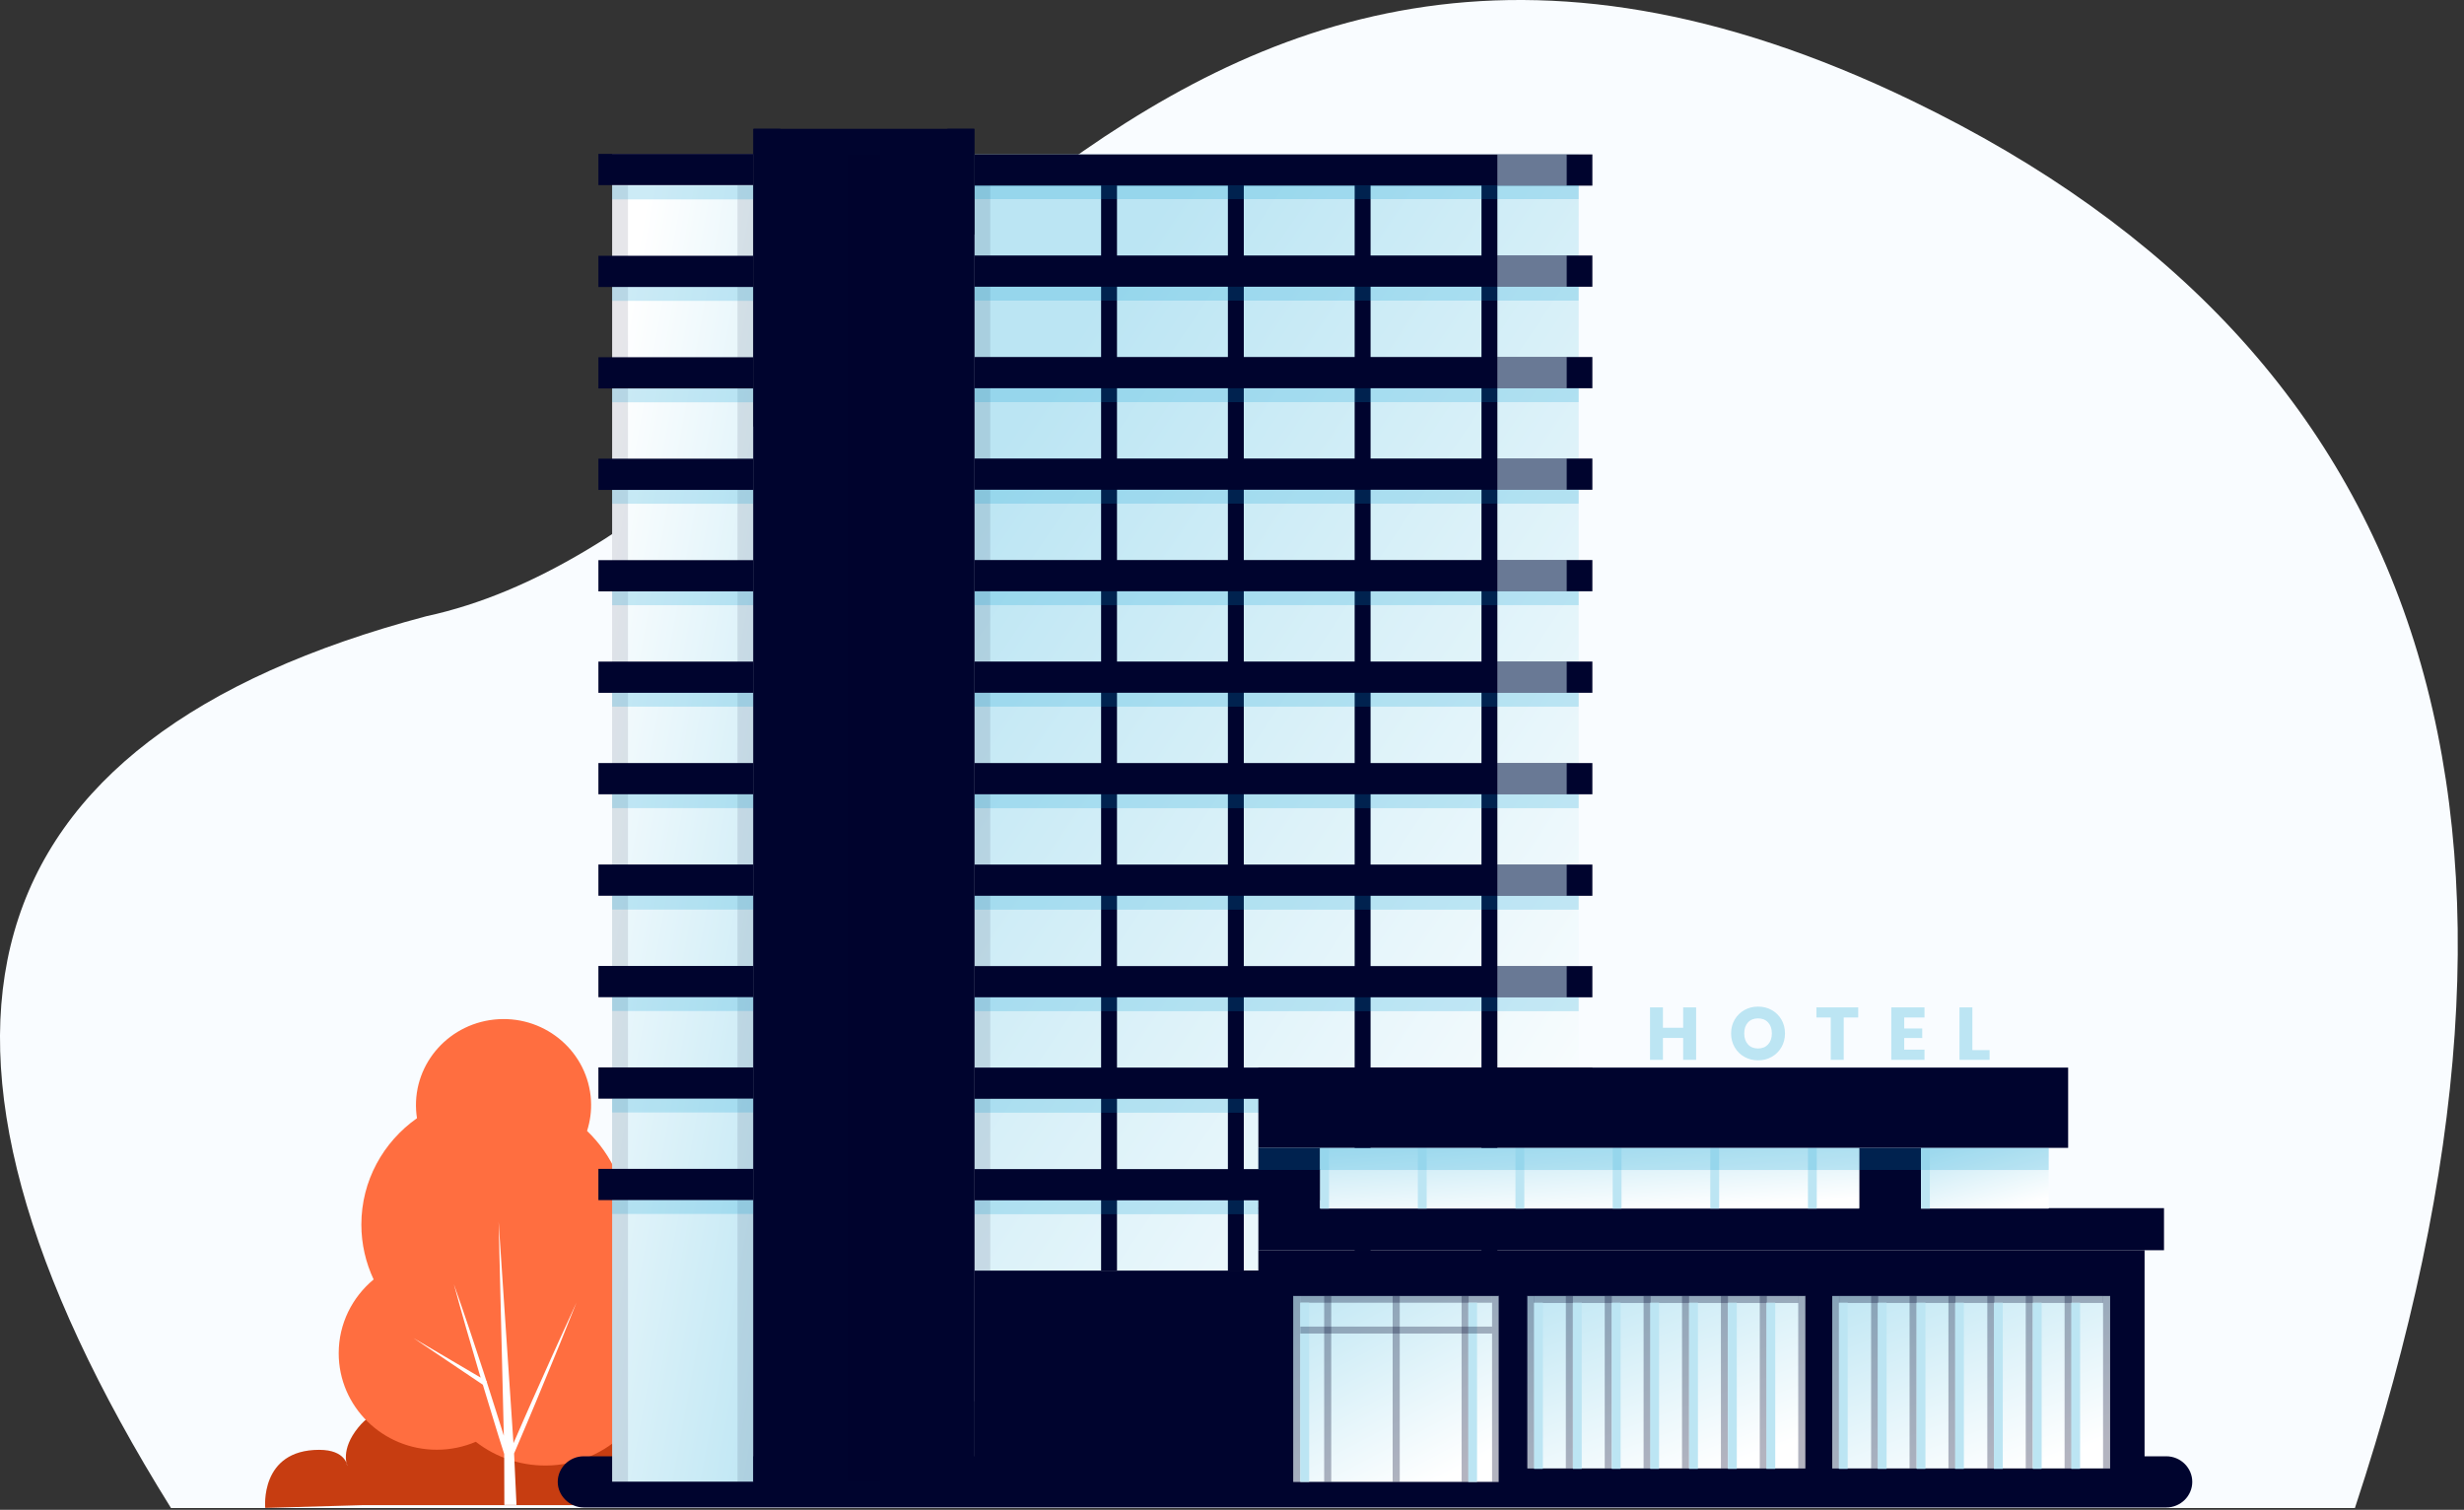 <svg width="346" height="212" viewBox="0 0 346 212" fill="none" xmlns="http://www.w3.org/2000/svg">
<rect x="0" y="0" width="346" height="212" fill="#333333" stroke="none"/>
<path fill-rule="evenodd" clip-rule="evenodd" d="M24.009 211.75H330.683C362.481 115.447 341.784 49.594 268.593 14.193C158.807 -38.909 121.834 73.129 59.84 86.534C-5.323 103.82 -17.266 145.559 24.009 211.75Z" fill="#F9FCFF"/>
<path fill-rule="evenodd" clip-rule="evenodd" d="M97.709 211.344C97.664 205.702 91.865 195.959 86.16 195.213C81.488 194.599 79.93 196.743 79.065 198.766C76.916 196.134 73.622 194.451 69.927 194.451C65.93 194.451 63.558 196.496 61.442 199.501C59.974 198.399 54.342 195.531 50.328 200.417C47.733 203.58 48.771 205.823 48.771 205.823C48.771 205.823 48.565 203.58 44.825 203.58C36.435 203.58 37.244 211.739 37.244 211.739L51.021 211.344H97.709Z" fill="#C73D11"/>
<path fill-rule="evenodd" clip-rule="evenodd" d="M92.251 189.44C91.99 185.086 89.929 181.266 86.812 178.626C87.629 176.556 88.085 174.308 88.085 171.954C88.085 166.796 85.922 162.136 82.436 158.8C82.87 157.441 83.073 155.997 82.986 154.489C82.588 147.816 76.773 142.722 69.996 143.113C63.212 143.505 58.034 149.224 58.431 155.89C58.453 156.267 58.496 156.644 58.554 157.014C53.824 160.343 50.743 165.793 50.743 171.946C50.743 174.699 51.365 177.31 52.465 179.658C49.47 182.141 47.561 185.861 47.561 190.016C47.561 197.5 53.73 203.568 61.339 203.568C63.285 203.568 65.136 203.163 66.814 202.451C69.729 204.721 73.468 205.987 77.475 205.759C86.139 205.268 92.75 197.962 92.251 189.44Z" fill="#FF6E40"/>
<path d="M78.445 188.38C77.606 190.201 76.803 192.044 75.978 193.872C75.168 195.707 74.329 197.529 73.534 199.371L72.102 202.651L70.019 171.555L70.749 201.598C70.453 200.644 70.156 199.691 69.845 198.738L68.348 194.028L68.392 193.957L68.305 193.907L67.878 192.577C66.533 188.479 65.18 184.382 63.734 180.32C64.848 184.488 66.07 188.622 67.285 192.755L67.495 193.438L58.064 187.889L67.799 194.434L69.173 198.944C69.693 200.687 70.243 202.423 70.8 204.159L70.821 211.319H72.528L72.189 204.095L74.098 199.606C74.894 197.763 75.639 195.907 76.412 194.05C77.172 192.193 77.96 190.35 78.705 188.487L80.947 182.902L78.445 188.38Z" fill="white"/>
<path d="M304.183 204.486H81.978C79.931 204.486 78.318 206.13 78.318 208.08C78.318 210.029 79.993 211.674 81.978 211.674H304.183C306.23 211.674 307.843 210.029 307.843 208.08C307.843 206.13 306.23 204.486 304.183 204.486Z" fill="#00042E"/>
<path d="M85.957 208.048H105.807L105.807 21.652H85.957L85.957 208.048Z" fill="url(#paint0_linear)"/>
<path d="M221.681 21.684H136.818V180.608H221.681V21.684Z" fill="url(#paint1_linear)"/>
<path opacity="0.1" d="M139.052 26.009H136.818V178.415H139.052V26.009Z" fill="#00042E"/>
<path opacity="0.1" d="M88.18 26.009H85.947V208.08H88.18V26.009Z" fill="#00042E"/>
<path opacity="0.1" d="M105.799 26.009H103.565V208.08H105.799V26.009Z" fill="#00042E"/>
<path d="M156.852 26.009H154.619V178.415H156.852V26.009Z" fill="#00042E"/>
<path d="M174.657 26.009H172.424V178.415H174.657V26.009Z" fill="#00042E"/>
<path d="M192.458 26.009H190.224V178.415H192.458V26.009Z" fill="#00042E"/>
<path d="M210.265 26.009H208.032V178.415H210.265V26.009Z" fill="#00042E"/>
<path d="M136.814 18.09H105.797V208.08H136.814V18.09Z" fill="#00042E"/>
<path d="M223.604 21.684H136.818V26.07H223.604V21.684Z" fill="#00042E"/>
<path d="M223.604 35.877H136.818V40.263H223.604V35.877Z" fill="#00042E"/>
<path d="M223.604 50.13H136.818V54.516H223.604V50.13Z" fill="#00042E"/>
<path d="M223.604 64.384H136.818V68.77H223.604V64.384Z" fill="#00042E"/>
<path d="M223.604 78.638H136.818V83.024H223.604V78.638Z" fill="#00042E"/>
<path d="M223.604 92.892H136.818V97.278H223.604V92.892Z" fill="#00042E"/>
<path d="M223.604 107.146H136.818V111.531H223.604V107.146Z" fill="#00042E"/>
<path d="M223.604 121.399H136.818V125.785H223.604V121.399Z" fill="#00042E"/>
<path d="M223.604 135.653H136.818V140.039H223.604V135.653Z" fill="#00042E"/>
<path d="M223.604 149.907H136.818V154.293H223.604V149.907Z" fill="#00042E"/>
<path d="M223.604 164.161H136.818V168.547H223.604V164.161Z" fill="#00042E"/>
<path opacity="0.2" d="M221.681 26.009H136.818V27.958H221.681V26.009Z" fill="#009ED3"/>
<path opacity="0.2" d="M221.681 40.263H136.818V42.212H221.681V40.263Z" fill="#009ED3"/>
<path opacity="0.2" d="M221.681 54.516H136.818V56.466H221.681V54.516Z" fill="#009ED3"/>
<path opacity="0.2" d="M221.681 68.77H136.818V70.719H221.681V68.77Z" fill="#009ED3"/>
<path opacity="0.2" d="M221.681 83.024H136.818V84.973H221.681V83.024Z" fill="#009ED3"/>
<path opacity="0.2" d="M221.681 97.278H136.818V99.227H221.681V97.278Z" fill="#009ED3"/>
<path opacity="0.2" d="M221.681 111.531H136.818V113.481H221.681V111.531Z" fill="#009ED3"/>
<path opacity="0.2" d="M221.681 125.785H136.818V127.735H221.681V125.785Z" fill="#009ED3"/>
<path opacity="0.2" d="M221.681 140.039H136.818V141.988H221.681V140.039Z" fill="#009ED3"/>
<path opacity="0.2" d="M221.681 154.293H136.818V156.242H221.681V154.293Z" fill="#009ED3"/>
<path opacity="0.2" d="M221.681 168.547H136.818V170.496H221.681V168.547Z" fill="#009ED3"/>
<path d="M84.03 25.994L105.804 25.994V21.609L84.03 21.609V25.994Z" fill="#00042E"/>
<path d="M84.03 40.301H105.804V35.916H84.03V40.301Z" fill="#00042E"/>
<path d="M84.03 54.547H105.804V50.162H84.03V54.547Z" fill="#00042E"/>
<path d="M84.03 68.793H105.804V64.407H84.03V68.793Z" fill="#00042E"/>
<path d="M84.03 83.039H105.804V78.654H84.03V83.039Z" fill="#00042E"/>
<path d="M84.03 97.285H105.804V92.899H84.03V97.285Z" fill="#00042E"/>
<path d="M84.03 111.531H105.804V107.145H84.03V111.531Z" fill="#00042E"/>
<path d="M84.03 125.777H105.804V121.391H84.03V125.777Z" fill="#00042E"/>
<path d="M84.03 140.023H105.804V135.637H84.03V140.023Z" fill="#00042E"/>
<path d="M84.03 154.269H105.804V149.883H84.03V154.269Z" fill="#00042E"/>
<path d="M84.03 168.515H105.804V164.129H84.03V168.515Z" fill="#00042E"/>
<path opacity="0.2" d="M85.957 27.997L105.807 27.997V26.047L85.957 26.047V27.997Z" fill="#009ED3"/>
<path opacity="0.2" d="M85.957 42.242H105.807V40.293H85.957V42.242Z" fill="#009ED3"/>
<path opacity="0.2" d="M85.957 56.488H105.807V54.539H85.957V56.488Z" fill="#009ED3"/>
<path opacity="0.2" d="M85.957 70.734H105.807V68.785H85.957V70.734Z" fill="#009ED3"/>
<path opacity="0.2" d="M85.957 84.98H105.807V83.031H85.957V84.98Z" fill="#009ED3"/>
<path opacity="0.2" d="M85.957 99.226H105.807V97.277H85.957V99.226Z" fill="#009ED3"/>
<path opacity="0.2" d="M85.957 113.472H105.807V111.523H85.957V113.472Z" fill="#009ED3"/>
<path opacity="0.2" d="M85.957 127.718H105.807V125.769H85.957V127.718Z" fill="#009ED3"/>
<path opacity="0.2" d="M85.957 141.964H105.807V140.014H85.957V141.964Z" fill="#009ED3"/>
<path opacity="0.2" d="M85.957 156.21H105.807V154.26H85.957V156.21Z" fill="#009ED3"/>
<path opacity="0.2" d="M85.957 170.456H105.807V168.507H85.957V170.456Z" fill="#009ED3"/>
<path d="M223.604 178.415H136.818V208.08H223.604V178.415Z" fill="#00042E"/>
<path d="M301.144 175.552H176.704V208.08H301.144V175.552Z" fill="#00042E"/>
<path d="M303.873 169.643H176.704V175.552H303.873V169.643Z" fill="#00042E"/>
<path d="M296.307 181.948H257.287V206.192H296.307V181.948Z" fill="url(#paint2_linear)"/>
<path opacity="0.3" d="M258.28 181.948H257.287V206.192H258.28V181.948Z" fill="#00042E"/>
<path opacity="0.3" d="M263.74 181.948H262.747V206.192H263.74V181.948Z" fill="#00042E"/>
<path opacity="0.3" d="M269.138 181.948H268.145V206.192H269.138V181.948Z" fill="#00042E"/>
<path opacity="0.3" d="M274.598 181.948H273.605V206.192H274.598V181.948Z" fill="#00042E"/>
<path opacity="0.3" d="M280.054 181.948H279.062V206.192H280.054V181.948Z" fill="#00042E"/>
<path opacity="0.3" d="M285.452 181.948H284.459V206.192H285.452V181.948Z" fill="#00042E"/>
<path opacity="0.3" d="M290.909 181.948H289.916V206.192H290.909V181.948Z" fill="#00042E"/>
<path opacity="0.3" d="M296.31 181.948H295.317V206.192H296.31V181.948Z" fill="#00042E"/>
<path opacity="0.3" d="M295.341 181.982V182.956H258.245V181.982H295.341Z" fill="#00042E"/>
<path d="M259.459 182.922H258.219V206.252H259.459V182.922Z" fill="#BCE5F3"/>
<path d="M264.919 182.922H263.679V206.252H264.919V182.922Z" fill="#BCE5F3"/>
<path d="M270.376 182.922H269.135V206.252H270.376V182.922Z" fill="#BCE5F3"/>
<path d="M275.774 182.922H274.533V206.252H275.774V182.922Z" fill="#BCE5F3"/>
<path d="M281.234 182.922H279.993V206.252H281.234V182.922Z" fill="#BCE5F3"/>
<path d="M286.694 182.922H285.453V206.252H286.694V182.922Z" fill="#BCE5F3"/>
<path d="M292.091 182.922H290.851V206.252H292.091V182.922Z" fill="#BCE5F3"/>
<path d="M253.501 181.948H214.481V206.192H253.501V181.948Z" fill="url(#paint3_linear)"/>
<path opacity="0.3" d="M215.474 181.948H214.481V206.192H215.474V181.948Z" fill="#00042E"/>
<path opacity="0.3" d="M220.872 181.948H219.879V206.192H220.872V181.948Z" fill="#00042E"/>
<path opacity="0.3" d="M226.332 181.948H225.339V206.192H226.332V181.948Z" fill="#00042E"/>
<path opacity="0.3" d="M231.788 181.948H230.796V206.192H231.788V181.948Z" fill="#00042E"/>
<path opacity="0.3" d="M237.186 181.948H236.194V206.192H237.186V181.948Z" fill="#00042E"/>
<path opacity="0.3" d="M242.646 181.948H241.654V206.192H242.646V181.948Z" fill="#00042E"/>
<path opacity="0.3" d="M248.103 181.948H247.11V206.192H248.103V181.948Z" fill="#00042E"/>
<path opacity="0.3" d="M253.504 181.948H252.511V206.192H253.504V181.948Z" fill="#00042E"/>
<path opacity="0.3" d="M252.536 181.986V182.96H215.439V181.986H252.536Z" fill="#00042E"/>
<path d="M216.653 182.922H215.413V206.252H216.653V182.922Z" fill="#BCE5F3"/>
<path d="M222.11 182.922H220.869V206.252H222.11V182.922Z" fill="#BCE5F3"/>
<path d="M227.57 182.922H226.329V206.252H227.57V182.922Z" fill="#BCE5F3"/>
<path d="M232.968 182.922H231.727V206.252H232.968V182.922Z" fill="#BCE5F3"/>
<path d="M238.428 182.922H237.187V206.252H238.428V182.922Z" fill="#BCE5F3"/>
<path d="M243.884 182.922H242.643V206.252H243.884V182.922Z" fill="#BCE5F3"/>
<path d="M249.282 182.922H248.041V206.252H249.282V182.922Z" fill="#BCE5F3"/>
<path d="M210.447 181.948H181.602V208.08H210.447V181.948Z" fill="url(#paint4_linear)"/>
<path opacity="0.3" d="M210.511 181.948H209.519V208.08H210.511V181.948Z" fill="#00042E"/>
<path opacity="0.3" d="M182.594 181.948H181.602V208.08H182.594V181.948Z" fill="#00042E"/>
<path opacity="0.3" d="M186.937 181.948H185.944V208.08H186.937V181.948Z" fill="#00042E"/>
<path opacity="0.3" d="M196.553 181.948H195.56V208.08H196.553V181.948Z" fill="#00042E"/>
<path opacity="0.3" d="M206.231 181.948H205.239V208.08H206.231V181.948Z" fill="#00042E"/>
<path opacity="0.3" d="M209.519 181.949V182.924H182.596V181.949H209.519Z" fill="#00042E"/>
<path d="M183.839 182.922H182.598V208.08H183.839V182.922Z" fill="#BCE5F3"/>
<path d="M207.41 182.922H206.17V208.08H207.41V182.922Z" fill="#BCE5F3"/>
<path opacity="0.3" d="M209.519 186.276V187.251H182.596V186.276H209.519Z" fill="#00042E"/>
<path d="M210.447 180.79H181.602V181.948H210.447V180.79Z" fill="#00042E"/>
<path d="M253.501 180.79H214.482V181.948H253.501V180.79Z" fill="#00042E"/>
<path d="M296.305 180.79H257.286V181.948H296.305V180.79Z" fill="#00042E"/>
<path opacity="0.2" d="M301.144 175.552H176.704V178.354H301.144V175.552Z" fill="#00042E"/>
<path d="M269.754 161.176H261.069V169.704H269.754V161.176Z" fill="#00042E"/>
<path d="M185.389 161.176H176.704V169.704H185.389V161.176Z" fill="#00042E"/>
<path d="M261.067 161.176H185.385V169.704H261.067V161.176Z" fill="url(#paint5_linear)"/>
<path d="M287.682 161.176H269.754V169.704H287.682V161.176Z" fill="url(#paint6_linear)"/>
<path d="M186.626 161.176H185.385V169.704H186.626V161.176Z" fill="#BCE5F3"/>
<path d="M200.336 161.176H199.096V169.704H200.336V161.176Z" fill="#BCE5F3"/>
<path d="M214.047 161.176H212.806V169.704H214.047V161.176Z" fill="#BCE5F3"/>
<path d="M227.698 161.176H226.458V169.704H227.698V161.176Z" fill="#BCE5F3"/>
<path d="M241.405 161.176H240.164V169.704H241.405V161.176Z" fill="#BCE5F3"/>
<path d="M270.995 161.176H269.754V169.704H270.995V161.176Z" fill="#BCE5F3"/>
<path d="M255.115 161.176H253.875V169.704H255.115V161.176Z" fill="#BCE5F3"/>
<path d="M290.412 149.907H176.704V161.176H290.412V149.907Z" fill="#00042E"/>
<path d="M233.512 148.816V145.746H236.352V148.816H238.175V141.458H236.352V144.31H233.512V141.458H231.7V148.816H233.512ZM246.869 148.889C247.568 148.889 248.206 148.728 248.781 148.405C249.357 148.083 249.813 147.633 250.148 147.057C250.484 146.481 250.652 145.833 250.652 145.111C250.652 144.39 250.486 143.743 250.154 143.17C249.822 142.598 249.368 142.15 248.792 141.827C248.216 141.505 247.575 141.344 246.869 141.344C246.169 141.344 245.531 141.505 244.956 141.827C244.38 142.15 243.924 142.598 243.589 143.17C243.253 143.743 243.085 144.39 243.085 145.111C243.085 145.833 243.253 146.481 243.589 147.057C243.924 147.633 244.38 148.083 244.956 148.405C245.531 148.728 246.169 148.889 246.869 148.889ZM246.869 147.224C246.275 147.224 245.803 147.033 245.454 146.651C245.104 146.27 244.929 145.756 244.929 145.111C244.929 144.459 245.104 143.944 245.454 143.566C245.803 143.187 246.275 142.998 246.869 142.998C247.462 142.998 247.934 143.189 248.283 143.571C248.633 143.952 248.808 144.466 248.808 145.111C248.808 145.756 248.631 146.27 248.278 146.651C247.925 147.033 247.455 147.224 246.869 147.224ZM258.9 148.816V142.873H260.935V141.458H255.064V142.873H257.077V148.816H258.9ZM270.243 148.816V147.39H267.392V145.756H269.925V144.414H267.392V142.873H270.243V141.458H265.58V148.816H270.243ZM279.381 148.816V147.453H276.965V141.458H275.153V148.816H279.381Z" fill="#BCE5F3"/>
<path opacity="0.2" d="M287.682 161.176H176.704V164.283H287.682V161.176Z" fill="#009ED3"/>
<path d="M109.581 18.09H105.797V208.08H109.581V18.09Z" fill="#00042E"/>
<g opacity="0.7">
<path opacity="0.7" d="M220 21.684H210.26V26.07H220V21.684Z" fill="#D6F1FF"/>
<path opacity="0.7" d="M220 35.877H210.26V40.263H220V35.877Z" fill="#D6F1FF"/>
<path opacity="0.7" d="M220 50.13H210.26V54.516H220V50.13Z" fill="#D6F1FF"/>
<path opacity="0.7" d="M220 64.384H210.26V68.77H220V64.384Z" fill="#D6F1FF"/>
<path opacity="0.7" d="M220 78.638H210.26V83.024H220V78.638Z" fill="#D6F1FF"/>
<path opacity="0.7" d="M220 92.892H210.26V97.278H220V92.892Z" fill="#D6F1FF"/>
<path opacity="0.7" d="M220 107.146H210.26V111.531H220V107.146Z" fill="#D6F1FF"/>
<path opacity="0.7" d="M220 121.399H210.26V125.785H220V121.399Z" fill="#D6F1FF"/>
<path opacity="0.7" d="M220 135.653H210.26V140.039H220V135.653Z" fill="#D6F1FF"/>
</g>
<path d="M136.815 18.09H133.031V208.08H136.815V18.09Z" fill="#00042E"/>
<path opacity="0.686" d="M123.601 21.684H119.01V208.08H123.601V21.684Z" fill="#00042E"/>
<path d="M172.426 178.415V196.75H136.818V208.08H176.706V197.968V196.75V178.415H172.426Z" fill="#00042E"/>
<defs>
<linearGradient id="paint0_linear" x1="100.656" y1="254.906" x2="50.945" y2="245.827" gradientUnits="userSpaceOnUse">
<stop stop-color="#BBE5F3"/>
<stop offset="1" stop-color="white"/>
</linearGradient>
<linearGradient id="paint1_linear" x1="147.631" y1="21.322" x2="270.38" y2="104.366" gradientUnits="userSpaceOnUse">
<stop offset="0.116" stop-color="#BBE5F3"/>
<stop offset="1" stop-color="white"/>
</linearGradient>
<linearGradient id="paint2_linear" x1="267.414" y1="175.853" x2="279.131" y2="208.192" gradientUnits="userSpaceOnUse">
<stop stop-color="#BBE5F3"/>
<stop offset="1" stop-color="white"/>
</linearGradient>
<linearGradient id="paint3_linear" x1="224.608" y1="175.853" x2="236.325" y2="208.192" gradientUnits="userSpaceOnUse">
<stop stop-color="#BBE5F3"/>
<stop offset="1" stop-color="white"/>
</linearGradient>
<linearGradient id="paint4_linear" x1="189.088" y1="175.379" x2="205.375" y2="206.208" gradientUnits="userSpaceOnUse">
<stop stop-color="#BBE5F3"/>
<stop offset="1" stop-color="white"/>
</linearGradient>
<linearGradient id="paint5_linear" x1="205.027" y1="159.032" x2="205.869" y2="171.846" gradientUnits="userSpaceOnUse">
<stop stop-color="#BBE5F3"/>
<stop offset="1" stop-color="white"/>
</linearGradient>
<linearGradient id="paint6_linear" x1="274.407" y1="159.032" x2="277.722" y2="170.982" gradientUnits="userSpaceOnUse">
<stop stop-color="#BBE5F3"/>
<stop offset="1" stop-color="white"/>
</linearGradient>
</defs>
</svg>
